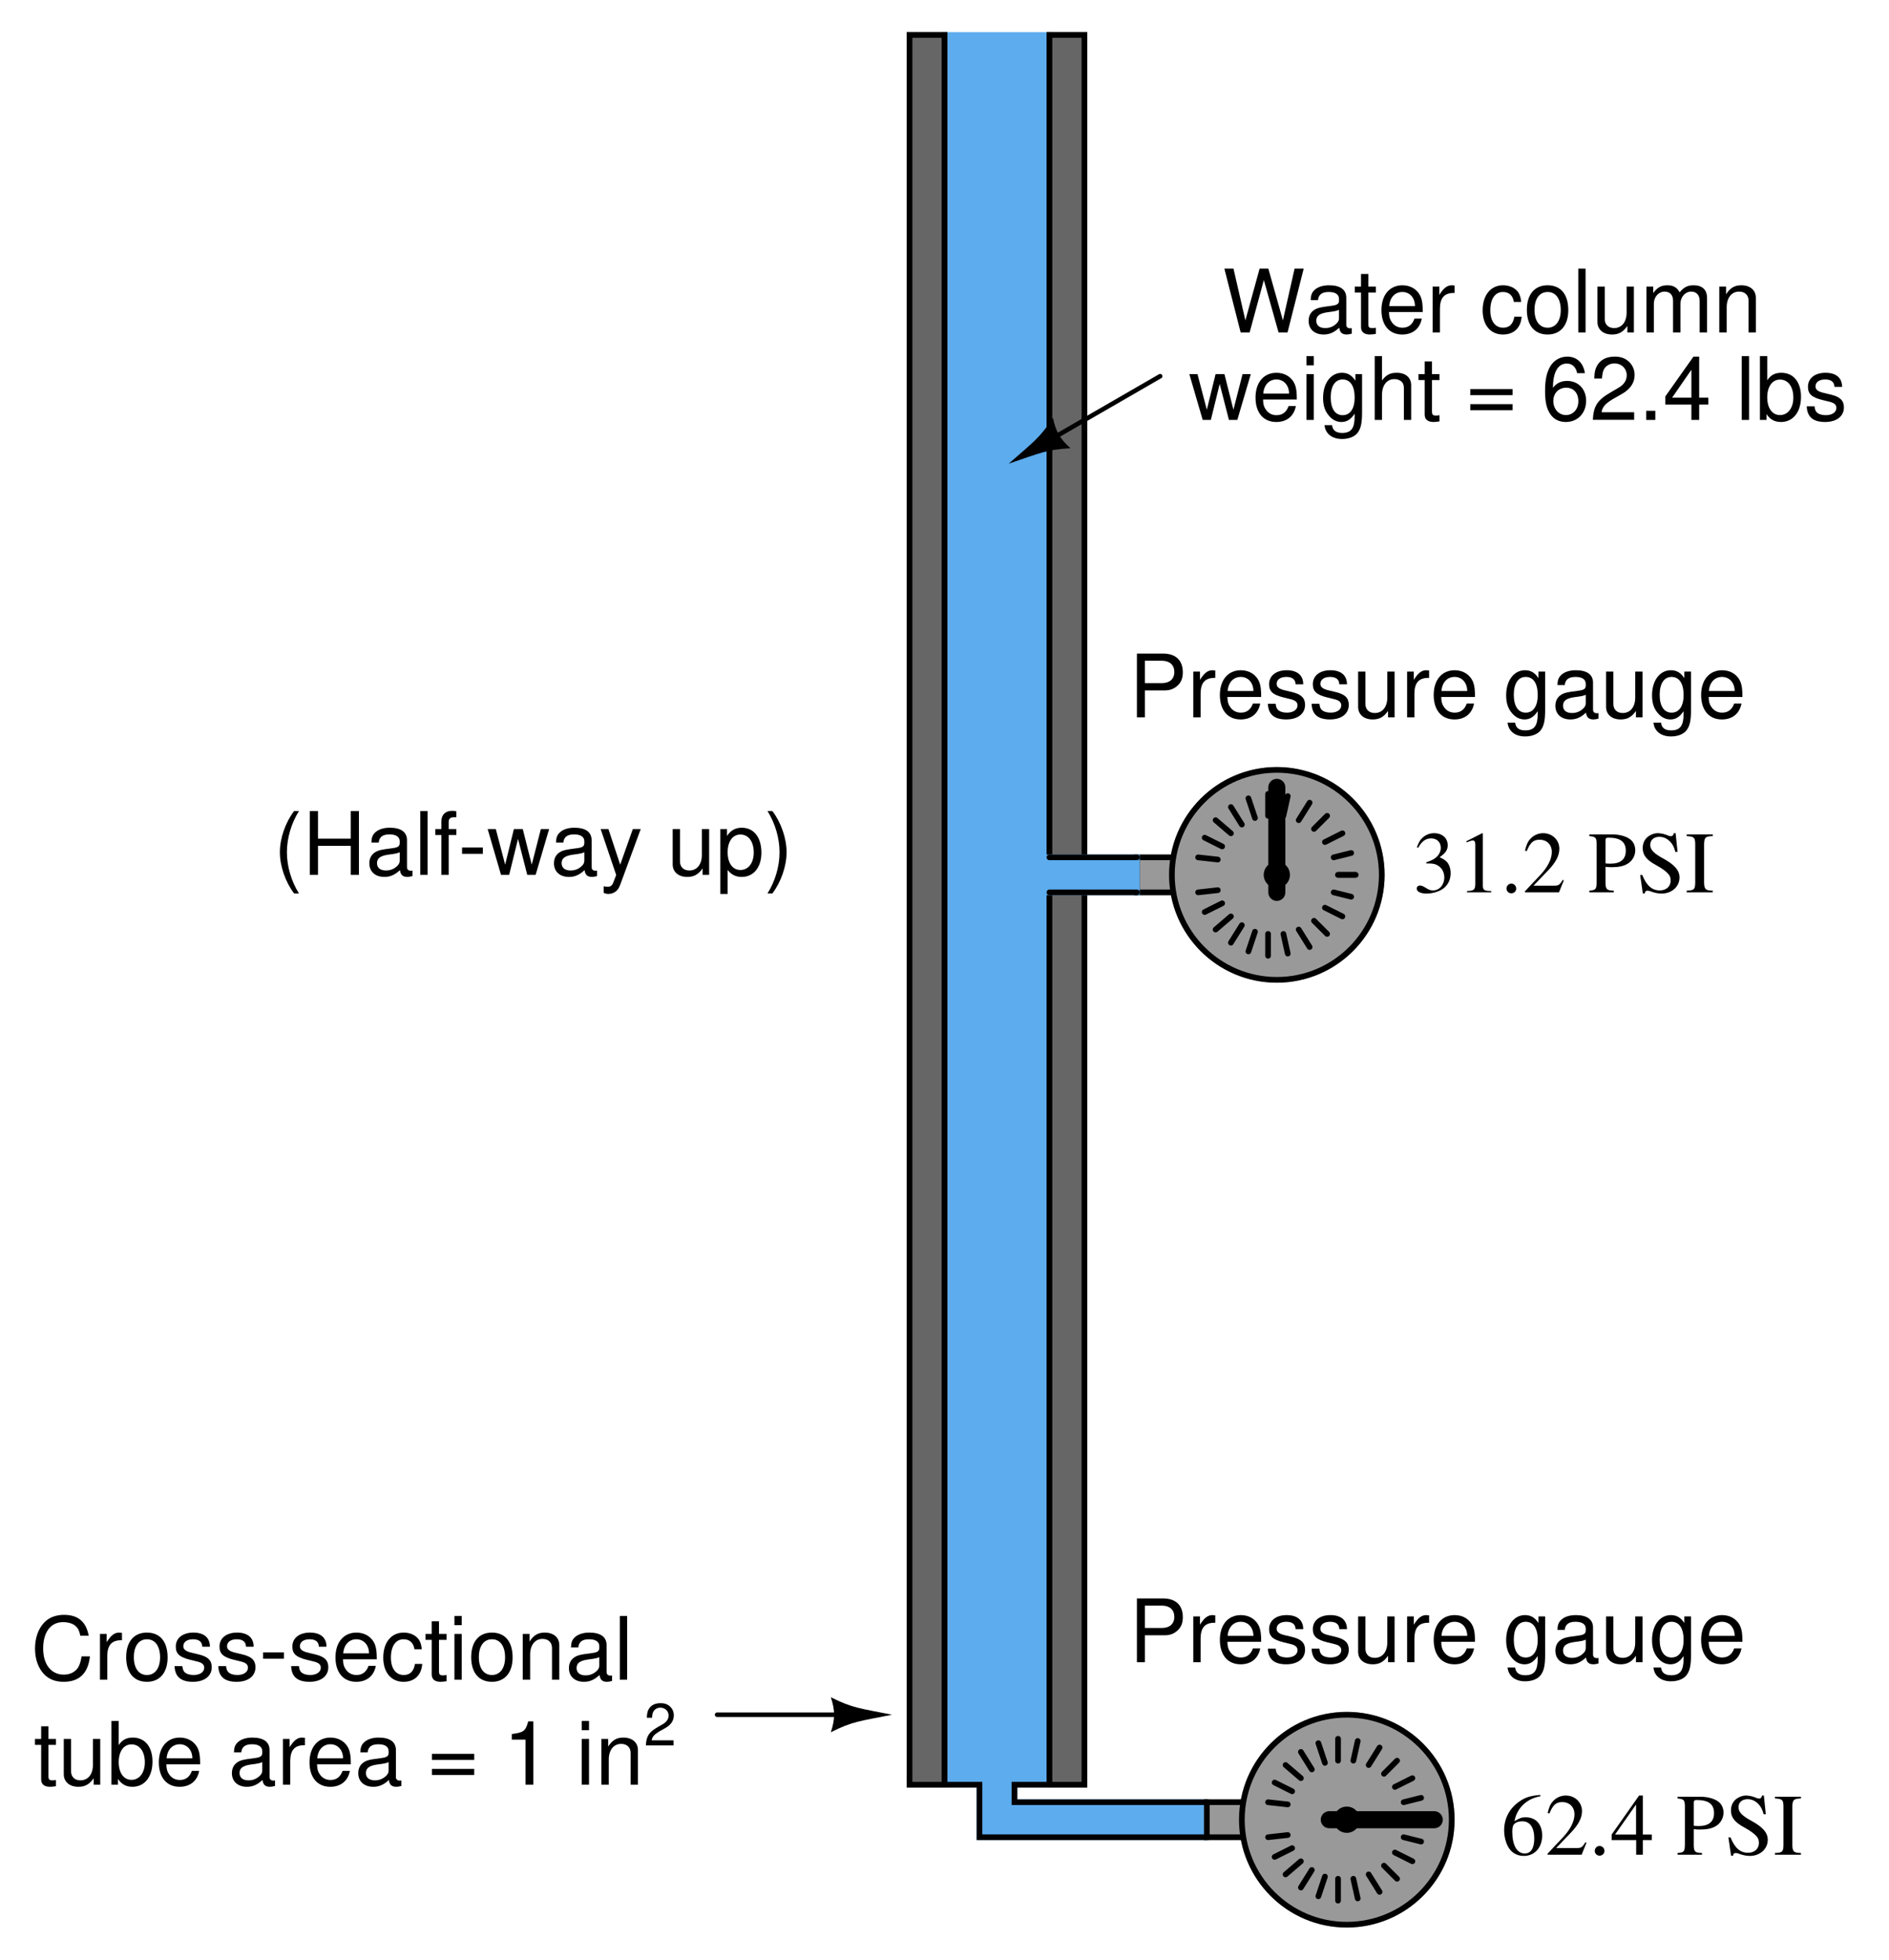 <?xml version="1.0" encoding="UTF-8"?>
<svg xmlns="http://www.w3.org/2000/svg" xmlns:xlink="http://www.w3.org/1999/xlink" viewBox="0 0 242.999 251.999" version="1.2">
<defs>
<g>
<symbol overflow="visible" id="glyph0-0">
<path style="stroke:none;" d=""/>
</symbol>
<symbol overflow="visible" id="glyph0-1">
<path style="stroke:none;" d="M 2.062 -3.469 L 4.641 -3.469 C 5.281 -3.469 5.797 -3.672 6.234 -4.062 C 6.734 -4.516 6.938 -5.047 6.938 -5.797 C 6.938 -7.328 6.031 -8.203 4.406 -8.203 L 1.031 -8.203 L 1.031 0 L 2.062 0 Z M 2.062 -4.406 L 2.062 -7.281 L 4.25 -7.281 C 5.25 -7.281 5.844 -6.734 5.844 -5.844 C 5.844 -4.938 5.25 -4.406 4.25 -4.406 Z M 2.062 -4.406 "/>
</symbol>
<symbol overflow="visible" id="glyph0-2">
<path style="stroke:none;" d="M 0.781 -5.891 L 0.781 0 L 1.719 0 L 1.719 -3.062 C 1.734 -4.484 2.312 -5.109 3.609 -5.078 L 3.609 -6.031 C 3.453 -6.047 3.359 -6.062 3.25 -6.062 C 2.641 -6.062 2.188 -5.703 1.641 -4.828 L 1.641 -5.891 Z M 0.781 -5.891 "/>
</symbol>
<symbol overflow="visible" id="glyph0-3">
<path style="stroke:none;" d="M 5.766 -2.625 C 5.766 -3.531 5.703 -4.078 5.531 -4.516 C 5.156 -5.484 4.25 -6.062 3.156 -6.062 C 1.5 -6.062 0.453 -4.812 0.453 -2.875 C 0.453 -0.922 1.469 0.266 3.125 0.266 C 4.484 0.266 5.406 -0.5 5.641 -1.781 L 4.703 -1.781 C 4.438 -1.016 3.922 -0.609 3.156 -0.609 C 2.562 -0.609 2.062 -0.875 1.75 -1.375 C 1.516 -1.703 1.438 -2.047 1.422 -2.625 Z M 1.453 -3.391 C 1.531 -4.484 2.188 -5.203 3.141 -5.203 C 4.094 -5.203 4.766 -4.453 4.766 -3.391 Z M 1.453 -3.391 "/>
</symbol>
<symbol overflow="visible" id="glyph0-4">
<path style="stroke:none;" d="M 4.922 -4.25 C 4.922 -5.406 4.156 -6.062 2.797 -6.062 C 1.422 -6.062 0.531 -5.359 0.531 -4.266 C 0.531 -3.344 1 -2.906 2.391 -2.562 L 3.281 -2.344 C 3.922 -2.188 4.188 -1.953 4.188 -1.547 C 4.188 -0.984 3.641 -0.609 2.812 -0.609 C 2.312 -0.609 1.875 -0.75 1.641 -1 C 1.5 -1.172 1.422 -1.344 1.375 -1.75 L 0.375 -1.75 C 0.422 -0.391 1.188 0.266 2.734 0.266 C 4.219 0.266 5.156 -0.469 5.156 -1.609 C 5.156 -2.484 4.672 -2.969 3.5 -3.25 L 2.594 -3.469 C 1.828 -3.641 1.5 -3.891 1.5 -4.312 C 1.5 -4.859 1.984 -5.203 2.75 -5.203 C 3.516 -5.203 3.922 -4.875 3.938 -4.25 Z M 4.922 -4.25 "/>
</symbol>
<symbol overflow="visible" id="glyph0-5">
<path style="stroke:none;" d="M 5.422 0 L 5.422 -5.891 L 4.484 -5.891 L 4.484 -2.547 C 4.484 -1.344 3.859 -0.562 2.875 -0.562 C 2.141 -0.562 1.672 -1.016 1.672 -1.719 L 1.672 -5.891 L 0.734 -5.891 L 0.734 -1.344 C 0.734 -0.375 1.469 0.266 2.609 0.266 C 3.469 0.266 4.031 -0.047 4.578 -0.828 L 4.578 0 Z M 5.422 0 "/>
</symbol>
<symbol overflow="visible" id="glyph0-6">
<path style="stroke:none;" d=""/>
</symbol>
<symbol overflow="visible" id="glyph0-7">
<path style="stroke:none;" d="M 4.547 -5.891 L 4.547 -5.047 C 4.078 -5.75 3.562 -6.062 2.812 -6.062 C 1.391 -6.062 0.391 -4.734 0.391 -2.844 C 0.391 -1.859 0.625 -1.141 1.141 -0.547 C 1.578 -0.016 2.141 0.266 2.75 0.266 C 3.453 0.266 3.953 -0.062 4.453 -0.797 L 4.453 -0.5 C 4.453 1.078 4.016 1.672 2.844 1.672 C 2.047 1.672 1.625 1.344 1.547 0.672 L 0.578 0.672 C 0.672 1.766 1.547 2.453 2.828 2.453 C 3.688 2.453 4.406 2.172 4.797 1.703 C 5.25 1.141 5.406 0.422 5.406 -0.969 L 5.406 -5.891 Z M 2.906 -5.203 C 3.891 -5.203 4.453 -4.359 4.453 -2.875 C 4.453 -1.438 3.875 -0.609 2.906 -0.609 C 1.938 -0.609 1.375 -1.453 1.375 -2.906 C 1.375 -4.344 1.938 -5.203 2.906 -5.203 Z M 2.906 -5.203 "/>
</symbol>
<symbol overflow="visible" id="glyph0-8">
<path style="stroke:none;" d="M 6.016 -0.547 C 5.922 -0.531 5.875 -0.531 5.812 -0.531 C 5.484 -0.531 5.312 -0.703 5.312 -0.984 L 5.312 -4.453 C 5.312 -5.5 4.547 -6.062 3.094 -6.062 C 2.234 -6.062 1.547 -5.812 1.141 -5.375 C 0.859 -5.078 0.75 -4.734 0.734 -4.156 L 1.672 -4.156 C 1.75 -4.875 2.188 -5.203 3.062 -5.203 C 3.922 -5.203 4.375 -4.875 4.375 -4.312 L 4.375 -4.078 C 4.359 -3.672 4.156 -3.516 3.391 -3.422 C 2.062 -3.25 1.875 -3.203 1.5 -3.062 C 0.828 -2.766 0.469 -2.25 0.469 -1.484 C 0.469 -0.422 1.219 0.266 2.406 0.266 C 3.156 0.266 3.75 0 4.406 -0.609 C 4.484 0 4.766 0.266 5.375 0.266 C 5.578 0.266 5.703 0.234 6.016 0.156 Z M 4.375 -1.859 C 4.375 -1.547 4.281 -1.344 4 -1.094 C 3.625 -0.75 3.156 -0.562 2.609 -0.562 C 1.875 -0.562 1.453 -0.906 1.453 -1.5 C 1.453 -2.125 1.859 -2.438 2.875 -2.594 C 3.875 -2.719 4.062 -2.766 4.375 -2.906 Z M 4.375 -1.859 "/>
</symbol>
<symbol overflow="visible" id="glyph0-9">
<path style="stroke:none;" d="M 7.453 -5.656 C 7.125 -7.453 6.094 -8.344 4.281 -8.344 C 3.188 -8.344 2.297 -7.984 1.688 -7.312 C 0.938 -6.5 0.547 -5.328 0.547 -4 C 0.547 -2.656 0.953 -1.5 1.719 -0.703 C 2.359 -0.047 3.172 0.266 4.234 0.266 C 6.25 0.266 7.375 -0.828 7.609 -3 L 6.531 -3 C 6.453 -2.438 6.328 -2.047 6.172 -1.719 C 5.828 -1.047 5.125 -0.656 4.25 -0.656 C 2.625 -0.656 1.594 -1.969 1.594 -4.016 C 1.594 -6.125 2.562 -7.406 4.156 -7.406 C 4.828 -7.406 5.438 -7.219 5.781 -6.891 C 6.094 -6.609 6.25 -6.281 6.375 -5.656 Z M 7.453 -5.656 "/>
</symbol>
<symbol overflow="visible" id="glyph0-10">
<path style="stroke:none;" d="M 3.062 -6.062 C 1.391 -6.062 0.406 -4.875 0.406 -2.906 C 0.406 -0.906 1.391 0.266 3.078 0.266 C 4.734 0.266 5.734 -0.922 5.734 -2.859 C 5.734 -4.906 4.766 -6.062 3.062 -6.062 Z M 3.078 -5.203 C 4.125 -5.203 4.766 -4.328 4.766 -2.875 C 4.766 -1.469 4.109 -0.609 3.078 -0.609 C 2.031 -0.609 1.391 -1.469 1.391 -2.906 C 1.391 -4.328 2.031 -5.203 3.078 -5.203 Z M 3.078 -5.203 "/>
</symbol>
<symbol overflow="visible" id="glyph0-11">
<path style="stroke:none;" d="M 3.188 -3.516 L 0.516 -3.516 L 0.516 -2.703 L 3.188 -2.703 Z M 3.188 -3.516 "/>
</symbol>
<symbol overflow="visible" id="glyph0-12">
<path style="stroke:none;" d="M 5.297 -3.922 C 5.25 -4.484 5.125 -4.859 4.906 -5.188 C 4.5 -5.734 3.797 -6.062 2.969 -6.062 C 1.375 -6.062 0.344 -4.797 0.344 -2.844 C 0.344 -0.938 1.359 0.266 2.953 0.266 C 4.359 0.266 5.25 -0.578 5.359 -2.031 L 4.422 -2.031 C 4.266 -1.078 3.781 -0.609 2.984 -0.609 C 1.953 -0.609 1.328 -1.453 1.328 -2.844 C 1.328 -4.312 1.938 -5.203 2.953 -5.203 C 3.75 -5.203 4.234 -4.734 4.359 -3.922 Z M 5.297 -3.922 "/>
</symbol>
<symbol overflow="visible" id="glyph0-13">
<path style="stroke:none;" d="M 2.859 -5.891 L 1.891 -5.891 L 1.891 -7.516 L 0.953 -7.516 L 0.953 -5.891 L 0.156 -5.891 L 0.156 -5.125 L 0.953 -5.125 L 0.953 -0.672 C 0.953 -0.062 1.359 0.266 2.094 0.266 C 2.344 0.266 2.547 0.234 2.859 0.188 L 2.859 -0.609 C 2.719 -0.578 2.594 -0.562 2.406 -0.562 C 2 -0.562 1.891 -0.672 1.891 -1.094 L 1.891 -5.125 L 2.859 -5.125 Z M 2.859 -5.891 "/>
</symbol>
<symbol overflow="visible" id="glyph0-14">
<path style="stroke:none;" d="M 1.688 -5.891 L 0.75 -5.891 L 0.75 0 L 1.688 0 Z M 1.688 -8.203 L 0.75 -8.203 L 0.75 -7.016 L 1.688 -7.016 Z M 1.688 -8.203 "/>
</symbol>
<symbol overflow="visible" id="glyph0-15">
<path style="stroke:none;" d="M 0.781 -5.891 L 0.781 0 L 1.734 0 L 1.734 -3.25 C 1.734 -4.453 2.359 -5.25 3.328 -5.25 C 4.078 -5.25 4.547 -4.797 4.547 -4.078 L 4.547 0 L 5.484 0 L 5.484 -4.453 C 5.484 -5.438 4.75 -6.062 3.609 -6.062 C 2.734 -6.062 2.172 -5.719 1.656 -4.906 L 1.656 -5.891 Z M 0.781 -5.891 "/>
</symbol>
<symbol overflow="visible" id="glyph0-16">
<path style="stroke:none;" d="M 1.703 -8.203 L 0.766 -8.203 L 0.766 0 L 1.703 0 Z M 1.703 -8.203 "/>
</symbol>
<symbol overflow="visible" id="glyph0-17">
<path style="stroke:none;" d="M 8.375 0 L 10.453 -8.203 L 9.281 -8.203 L 7.781 -1.547 L 5.906 -8.203 L 4.781 -8.203 L 2.953 -1.547 L 1.422 -8.203 L 0.25 -8.203 L 2.344 0 L 3.5 0 L 5.328 -6.734 L 7.219 0 Z M 8.375 0 "/>
</symbol>
<symbol overflow="visible" id="glyph0-18">
<path style="stroke:none;" d="M 0.781 -5.891 L 0.781 0 L 1.734 0 L 1.734 -3.703 C 1.734 -4.562 2.344 -5.25 3.109 -5.25 C 3.812 -5.25 4.203 -4.812 4.203 -4.062 L 4.203 0 L 5.156 0 L 5.156 -3.703 C 5.156 -4.562 5.766 -5.25 6.531 -5.25 C 7.219 -5.25 7.625 -4.797 7.625 -4.062 L 7.625 0 L 8.578 0 L 8.578 -4.422 C 8.578 -5.484 7.969 -6.062 6.859 -6.062 C 6.078 -6.062 5.609 -5.828 5.047 -5.156 C 4.703 -5.797 4.234 -6.062 3.469 -6.062 C 2.672 -6.062 2.156 -5.766 1.656 -5.062 L 1.656 -5.891 Z M 0.781 -5.891 "/>
</symbol>
<symbol overflow="visible" id="glyph0-19">
<path style="stroke:none;" d="M 6.234 0 L 7.969 -5.891 L 6.906 -5.891 L 5.734 -1.312 L 4.578 -5.891 L 3.438 -5.891 L 2.312 -1.312 L 1.109 -5.891 L 0.062 -5.891 L 1.781 0 L 2.828 0 L 3.969 -4.625 L 5.156 0 Z M 6.234 0 "/>
</symbol>
<symbol overflow="visible" id="glyph0-20">
<path style="stroke:none;" d="M 0.781 -8.203 L 0.781 0 L 1.719 0 L 1.719 -3.25 C 1.719 -4.453 2.344 -5.25 3.312 -5.25 C 3.641 -5.25 3.922 -5.156 4.156 -4.984 C 4.422 -4.781 4.531 -4.5 4.531 -4.078 L 4.531 0 L 5.469 0 L 5.469 -4.453 C 5.469 -5.438 4.766 -6.062 3.609 -6.062 C 2.781 -6.062 2.266 -5.812 1.719 -5.078 L 1.719 -8.203 Z M 0.781 -8.203 "/>
</symbol>
<symbol overflow="visible" id="glyph0-21">
<path style="stroke:none;" d="M 6 -3.969 L 0.562 -3.969 L 0.562 -3.188 L 6 -3.188 Z M 6 -2.031 L 0.562 -2.031 L 0.562 -1.25 L 6 -1.25 Z M 6 -2.031 "/>
</symbol>
<symbol overflow="visible" id="glyph0-22">
<path style="stroke:none;" d="M 5.609 -6.016 C 5.406 -7.344 4.562 -8.141 3.344 -8.141 C 2.469 -8.141 1.672 -7.703 1.203 -6.969 C 0.703 -6.172 0.484 -5.188 0.484 -3.719 C 0.484 -2.344 0.672 -1.469 1.156 -0.75 C 1.594 -0.094 2.281 0.266 3.156 0.266 C 4.688 0.266 5.766 -0.875 5.766 -2.469 C 5.766 -3.953 4.766 -5.016 3.328 -5.016 C 2.547 -5.016 1.922 -4.719 1.5 -4.125 C 1.5 -6.141 2.141 -7.25 3.281 -7.25 C 3.969 -7.25 4.453 -6.812 4.609 -6.016 Z M 3.203 -4.141 C 4.156 -4.141 4.766 -3.469 4.766 -2.391 C 4.766 -1.359 4.078 -0.625 3.172 -0.625 C 2.25 -0.625 1.547 -1.391 1.547 -2.438 C 1.547 -3.438 2.234 -4.141 3.203 -4.141 Z M 3.203 -4.141 "/>
</symbol>
<symbol overflow="visible" id="glyph0-23">
<path style="stroke:none;" d="M 5.688 -0.984 L 1.5 -0.984 C 1.594 -1.656 1.953 -2.078 2.938 -2.672 L 4.062 -3.312 C 5.172 -3.922 5.75 -4.766 5.75 -5.766 C 5.75 -6.438 5.484 -7.062 5 -7.5 C 4.531 -7.938 3.953 -8.141 3.188 -8.141 C 2.188 -8.141 1.422 -7.781 0.984 -7.078 C 0.703 -6.656 0.578 -6.141 0.562 -5.328 L 1.547 -5.328 C 1.594 -5.875 1.656 -6.203 1.781 -6.469 C 2.047 -6.969 2.562 -7.266 3.156 -7.266 C 4.062 -7.266 4.734 -6.609 4.734 -5.734 C 4.734 -5.078 4.359 -4.516 3.656 -4.125 L 2.625 -3.516 C 0.953 -2.547 0.469 -1.781 0.375 -0.016 L 5.688 -0.016 Z M 5.688 -0.984 "/>
</symbol>
<symbol overflow="visible" id="glyph0-24">
<path style="stroke:none;" d="M 2.156 -1.172 L 0.984 -1.172 L 0.984 0 L 2.156 0 Z M 2.156 -1.172 "/>
</symbol>
<symbol overflow="visible" id="glyph0-25">
<path style="stroke:none;" d="M 3.672 -1.969 L 3.672 0 L 4.672 0 L 4.672 -1.969 L 5.844 -1.969 L 5.844 -2.859 L 4.672 -2.859 L 4.672 -8.141 L 3.938 -8.141 L 0.312 -3.016 L 0.312 -1.969 Z M 3.672 -2.859 L 1.188 -2.859 L 3.672 -6.453 Z M 3.672 -2.859 "/>
</symbol>
<symbol overflow="visible" id="glyph0-26">
<path style="stroke:none;" d="M 0.609 -8.203 L 0.609 0 L 1.453 0 L 1.453 -0.75 C 1.906 -0.062 2.5 0.266 3.312 0.266 C 4.875 0.266 5.891 -1.016 5.891 -2.969 C 5.891 -4.875 4.922 -6.062 3.359 -6.062 C 2.547 -6.062 1.984 -5.766 1.547 -5.094 L 1.547 -8.203 Z M 3.188 -5.188 C 4.234 -5.188 4.906 -4.281 4.906 -2.875 C 4.906 -1.531 4.203 -0.625 3.188 -0.625 C 2.188 -0.625 1.547 -1.516 1.547 -2.906 C 1.547 -4.281 2.188 -5.188 3.188 -5.188 Z M 3.188 -5.188 "/>
</symbol>
<symbol overflow="visible" id="glyph0-27">
<path style="stroke:none;" d="M 2.906 -5.797 L 2.906 0 L 3.906 0 L 3.906 -8.141 L 3.25 -8.141 C 2.906 -6.891 2.672 -6.719 1.141 -6.516 L 1.141 -5.797 Z M 2.906 -5.797 "/>
</symbol>
<symbol overflow="visible" id="glyph0-28">
<path style="stroke:none;" d="M 2.656 -8.203 C 1.531 -6.734 0.828 -4.688 0.828 -2.906 C 0.828 -1.141 1.531 0.906 2.656 2.391 L 3.281 2.391 C 2.281 0.781 1.734 -1.109 1.734 -2.906 C 1.734 -4.703 2.281 -6.609 3.281 -8.203 Z M 2.656 -8.203 "/>
</symbol>
<symbol overflow="visible" id="glyph0-29">
<path style="stroke:none;" d="M 6.203 -3.734 L 6.203 0 L 7.25 0 L 7.25 -8.203 L 6.203 -8.203 L 6.203 -4.656 L 1.984 -4.656 L 1.984 -8.203 L 0.938 -8.203 L 0.938 0 L 1.984 0 L 1.984 -3.734 Z M 6.203 -3.734 "/>
</symbol>
<symbol overflow="visible" id="glyph0-30">
<path style="stroke:none;" d="M 2.906 -5.891 L 1.922 -5.891 L 1.922 -6.812 C 1.922 -7.219 2.141 -7.406 2.578 -7.406 C 2.656 -7.406 2.688 -7.406 2.906 -7.406 L 2.906 -8.172 C 2.688 -8.219 2.562 -8.234 2.375 -8.234 C 1.5 -8.234 0.984 -7.734 0.984 -6.891 L 0.984 -5.891 L 0.203 -5.891 L 0.203 -5.125 L 0.984 -5.125 L 0.984 0 L 1.922 0 L 1.922 -5.125 L 2.906 -5.125 Z M 2.906 -5.891 "/>
</symbol>
<symbol overflow="visible" id="glyph0-31">
<path style="stroke:none;" d="M 4.359 -5.891 L 2.734 -1.312 L 1.219 -5.891 L 0.219 -5.891 L 2.219 0.016 L 1.859 0.953 C 1.703 1.375 1.5 1.531 1.109 1.531 C 0.938 1.531 0.812 1.5 0.609 1.469 L 0.609 2.312 C 0.797 2.406 0.984 2.453 1.234 2.453 C 1.547 2.453 1.875 2.344 2.109 2.172 C 2.406 1.953 2.578 1.703 2.75 1.234 L 5.375 -5.891 Z M 4.359 -5.891 "/>
</symbol>
<symbol overflow="visible" id="glyph0-32">
<path style="stroke:none;" d="M 0.609 2.453 L 1.547 2.453 L 1.547 -0.625 C 2.047 -0.016 2.594 0.266 3.359 0.266 C 4.891 0.266 5.891 -0.969 5.891 -2.844 C 5.891 -4.828 4.922 -6.062 3.359 -6.062 C 2.547 -6.062 1.906 -5.703 1.469 -5 L 1.469 -5.891 L 0.609 -5.891 Z M 3.188 -5.188 C 4.234 -5.188 4.906 -4.281 4.906 -2.875 C 4.906 -1.531 4.219 -0.625 3.188 -0.625 C 2.188 -0.625 1.547 -1.516 1.547 -2.906 C 1.547 -4.281 2.188 -5.188 3.188 -5.188 Z M 3.188 -5.188 "/>
</symbol>
<symbol overflow="visible" id="glyph0-33">
<path style="stroke:none;" d="M 1.047 2.391 C 2.172 0.906 2.875 -1.141 2.875 -2.906 C 2.875 -4.688 2.172 -6.734 1.047 -8.203 L 0.422 -8.203 C 1.422 -6.594 1.969 -4.703 1.969 -2.906 C 1.969 -1.109 1.422 0.781 0.422 2.391 Z M 1.047 2.391 "/>
</symbol>
<symbol overflow="visible" id="glyph1-0">
<path style="stroke:none;" d=""/>
</symbol>
<symbol overflow="visible" id="glyph1-1">
<path style="stroke:none;" d="M 5.016 -7.688 C 3.734 -7.578 3.078 -7.375 2.266 -6.797 C 1.047 -5.922 0.375 -4.641 0.375 -3.141 C 0.375 -2.156 0.688 -1.172 1.172 -0.609 C 1.594 -0.109 2.203 0.156 2.906 0.156 C 4.297 0.156 5.266 -0.906 5.266 -2.469 C 5.266 -3.922 4.453 -4.812 3.141 -4.812 C 2.641 -4.812 2.422 -4.734 1.703 -4.312 C 2.016 -6 3.281 -7.219 5.047 -7.516 Z M 2.719 -4.297 C 3.703 -4.297 4.25 -3.484 4.25 -2.078 C 4.25 -0.844 3.812 -0.156 3.031 -0.156 C 2.031 -0.156 1.422 -1.219 1.422 -2.953 C 1.422 -3.531 1.516 -3.844 1.75 -4.016 C 1.984 -4.203 2.328 -4.297 2.719 -4.297 Z M 2.719 -4.297 "/>
</symbol>
<symbol overflow="visible" id="glyph1-2">
<path style="stroke:none;" d="M 5.344 -1.547 L 5.203 -1.594 C 4.781 -0.938 4.656 -0.859 4.125 -0.859 L 1.438 -0.859 L 3.328 -2.828 C 4.328 -3.875 4.766 -4.734 4.766 -5.609 C 4.766 -6.734 3.859 -7.609 2.688 -7.609 C 2.062 -7.609 1.484 -7.359 1.062 -6.906 C 0.703 -6.531 0.547 -6.172 0.344 -5.359 L 0.578 -5.312 C 1.031 -6.406 1.422 -6.766 2.219 -6.766 C 3.172 -6.766 3.797 -6.125 3.797 -5.188 C 3.797 -4.297 3.281 -3.266 2.344 -2.266 L 0.344 -0.141 L 0.344 0 L 4.719 0 Z M 5.344 -1.547 "/>
</symbol>
<symbol overflow="visible" id="glyph1-3">
<path style="stroke:none;" d="M 1.406 -1.125 C 1.062 -1.125 0.781 -0.844 0.781 -0.484 C 0.781 -0.156 1.062 0.125 1.391 0.125 C 1.75 0.125 2.031 -0.141 2.031 -0.484 C 2.031 -0.828 1.75 -1.125 1.406 -1.125 Z M 1.406 -1.125 "/>
</symbol>
<symbol overflow="visible" id="glyph1-4">
<path style="stroke:none;" d="M 5.312 -2.594 L 4.156 -2.594 L 4.156 -7.609 L 3.672 -7.609 L 0.141 -2.594 L 0.141 -1.875 L 3.297 -1.875 L 3.297 0 L 4.156 0 L 4.156 -1.875 L 5.312 -1.875 Z M 3.281 -2.594 L 0.578 -2.594 L 3.281 -6.453 Z M 3.281 -2.594 "/>
</symbol>
<symbol overflow="visible" id="glyph1-5">
<path style="stroke:none;" d=""/>
</symbol>
<symbol overflow="visible" id="glyph1-6">
<path style="stroke:none;" d="M 0.188 -7.234 C 1.016 -7.141 1.109 -7.047 1.125 -6.219 L 1.125 -1.344 C 1.109 -0.391 1.031 -0.297 0.188 -0.219 L 0.188 0 L 3.328 0 L 3.328 -0.219 C 2.438 -0.234 2.281 -0.391 2.266 -1.219 L 2.266 -3.281 C 2.562 -3.25 2.75 -3.234 3.047 -3.234 C 3.938 -3.234 4.531 -3.359 5.016 -3.625 C 5.688 -3.984 6.094 -4.672 6.094 -5.406 C 6.094 -5.891 5.938 -6.312 5.641 -6.641 C 5.188 -7.125 4.203 -7.453 3.156 -7.453 L 0.188 -7.453 Z M 2.266 -6.656 C 2.266 -6.953 2.344 -7.031 2.656 -7.031 C 4.172 -7.031 4.875 -6.5 4.875 -5.344 C 4.875 -4.25 4.203 -3.688 2.906 -3.688 C 2.688 -3.688 2.531 -3.703 2.266 -3.719 Z M 2.266 -6.656 "/>
</symbol>
<symbol overflow="visible" id="glyph1-7">
<path style="stroke:none;" d="M 5.031 -7.609 L 4.797 -7.609 C 4.75 -7.359 4.625 -7.219 4.438 -7.219 C 4.312 -7.219 4.125 -7.266 3.938 -7.359 C 3.516 -7.516 3.109 -7.609 2.734 -7.609 C 2.266 -7.609 1.766 -7.406 1.391 -7.094 C 1 -6.734 0.797 -6.266 0.797 -5.688 C 0.797 -4.781 1.297 -4.156 2.547 -3.484 C 3.359 -3.047 3.953 -2.594 4.234 -2.172 C 4.328 -2.031 4.391 -1.781 4.391 -1.5 C 4.391 -0.766 3.828 -0.25 3 -0.25 C 1.984 -0.25 1.297 -0.859 0.734 -2.234 L 0.469 -2.234 L 0.812 0.141 L 1.062 0.141 C 1.062 -0.062 1.203 -0.219 1.375 -0.219 C 1.5 -0.219 1.688 -0.188 1.906 -0.094 C 2.328 0.062 2.797 0.156 3.234 0.156 C 4.531 0.156 5.531 -0.734 5.531 -1.906 C 5.531 -2.828 4.906 -3.547 3.422 -4.359 C 2.234 -5 1.766 -5.484 1.766 -6.109 C 1.766 -6.734 2.234 -7.141 2.938 -7.141 C 3.438 -7.141 3.922 -6.938 4.312 -6.531 C 4.656 -6.172 4.812 -5.875 5 -5.203 L 5.281 -5.203 Z M 5.031 -7.609 "/>
</symbol>
<symbol overflow="visible" id="glyph1-8">
<path style="stroke:none;" d="M 0.203 0 L 3.547 0 L 3.547 -0.219 C 2.625 -0.234 2.469 -0.391 2.438 -1.219 L 2.438 -6.219 C 2.469 -7.062 2.609 -7.203 3.547 -7.234 L 3.547 -7.453 L 0.203 -7.453 L 0.203 -7.234 C 1.156 -7.172 1.281 -7.062 1.297 -6.219 L 1.297 -1.219 C 1.281 -0.375 1.141 -0.25 0.203 -0.219 Z M 0.203 0 "/>
</symbol>
<symbol overflow="visible" id="glyph1-9">
<path style="stroke:none;" d="M 1.719 -3.719 C 2.391 -3.719 2.641 -3.688 2.906 -3.594 C 3.609 -3.328 4.031 -2.703 4.031 -1.922 C 4.031 -0.969 3.406 -0.25 2.578 -0.25 C 2.266 -0.25 2.031 -0.328 1.625 -0.594 C 1.297 -0.797 1.109 -0.875 0.906 -0.875 C 0.656 -0.875 0.484 -0.719 0.484 -0.484 C 0.484 -0.094 0.969 0.156 1.75 0.156 C 2.609 0.156 3.5 -0.141 4.031 -0.594 C 4.562 -1.062 4.844 -1.703 4.844 -2.469 C 4.844 -3.047 4.672 -3.562 4.359 -3.922 C 4.125 -4.156 3.906 -4.297 3.422 -4.516 C 4.188 -5.047 4.469 -5.453 4.469 -6.062 C 4.469 -6.984 3.75 -7.609 2.719 -7.609 C 2.156 -7.609 1.656 -7.406 1.25 -7.047 C 0.906 -6.734 0.75 -6.453 0.5 -5.781 L 0.672 -5.734 C 1.125 -6.562 1.625 -6.938 2.344 -6.938 C 3.078 -6.938 3.578 -6.453 3.578 -5.719 C 3.578 -5.328 3.406 -4.922 3.125 -4.641 C 2.797 -4.297 2.469 -4.125 1.703 -3.859 Z M 1.719 -3.719 "/>
</symbol>
<symbol overflow="visible" id="glyph1-10">
<path style="stroke:none;" d="M 1.328 0 L 4.438 0 L 4.438 -0.172 C 3.562 -0.172 3.375 -0.297 3.359 -0.828 L 3.359 -7.578 L 3.281 -7.609 L 1.25 -6.578 L 1.25 -6.422 C 1.688 -6.594 1.953 -6.672 2.062 -6.672 C 2.297 -6.672 2.391 -6.5 2.391 -6.141 L 2.391 -1.047 C 2.375 -0.344 2.188 -0.188 1.328 -0.172 Z M 1.328 0 "/>
</symbol>
<symbol overflow="visible" id="glyph2-0">
<path style="stroke:none;" d=""/>
</symbol>
<symbol overflow="visible" id="glyph2-1">
<path style="stroke:none;" d="M 3.812 -0.656 L 1 -0.656 C 1.062 -1.109 1.312 -1.391 1.969 -1.797 L 2.719 -2.219 C 3.469 -2.625 3.844 -3.188 3.844 -3.859 C 3.844 -4.312 3.672 -4.734 3.344 -5.016 C 3.031 -5.312 2.641 -5.438 2.141 -5.438 C 1.469 -5.438 0.953 -5.203 0.656 -4.734 C 0.469 -4.453 0.391 -4.109 0.375 -3.562 L 1.047 -3.562 C 1.062 -3.938 1.109 -4.156 1.203 -4.328 C 1.375 -4.656 1.719 -4.859 2.109 -4.859 C 2.719 -4.859 3.172 -4.422 3.172 -3.844 C 3.172 -3.406 2.922 -3.031 2.453 -2.75 L 1.75 -2.344 C 0.641 -1.703 0.312 -1.203 0.25 0 L 3.812 0 Z M 3.812 -0.656 "/>
</symbol>
</g>
<clipPath id="clip1">
  <path d="M 153 214 L 193 214 L 193 251.5 L 153 251.5 Z M 153 214 "/>
</clipPath>
<clipPath id="clip2">
  <path d="M 153 214 L 193 214 L 193 251.5 L 153 251.5 Z M 153 214 "/>
</clipPath>
</defs>
<g id="surface1">
<path style="fill-rule:evenodd;fill:rgb(36.108%,67.577%,93.359%);fill-opacity:1;stroke-width:7.312;stroke-linecap:round;stroke-linejoin:miter;stroke:rgb(36.108%,67.577%,93.359%);stroke-opacity:1;stroke-miterlimit:6;" d="M 1210 219.99 L 1345 219.99 L 1345 2469.99 L 1210 2469.99 Z M 1210 219.99 " transform="matrix(0.1,0,0,-0.1,0.5,251.499)"/>
<path style="fill-rule:evenodd;fill:rgb(39.989%,39.989%,39.989%);fill-opacity:1;stroke-width:7.312;stroke-linecap:round;stroke-linejoin:miter;stroke:rgb(39.989%,39.989%,39.989%);stroke-opacity:1;stroke-miterlimit:6;" d="M 1165 219.99 L 1210 219.99 L 1210 2469.99 L 1165 2469.99 Z M 1165 219.99 " transform="matrix(0.1,0,0,-0.1,0.5,251.499)"/>
<path style="fill:none;stroke-width:7.312;stroke-linecap:round;stroke-linejoin:miter;stroke:rgb(0%,0%,0%);stroke-opacity:1;stroke-miterlimit:6;" d="M 1165 219.99 L 1210 219.99 L 1210 2469.99 L 1165 2469.99 Z M 1165 219.99 " transform="matrix(0.1,0,0,-0.1,0.5,251.499)"/>
<path style="fill-rule:evenodd;fill:rgb(39.989%,39.989%,39.989%);fill-opacity:1;stroke-width:7.312;stroke-linecap:round;stroke-linejoin:miter;stroke:rgb(39.989%,39.989%,39.989%);stroke-opacity:1;stroke-miterlimit:6;" d="M 1345 219.99 L 1390 219.99 L 1390 2469.99 L 1345 2469.99 Z M 1345 219.99 " transform="matrix(0.1,0,0,-0.1,0.5,251.499)"/>
<path style="fill:none;stroke-width:7.312;stroke-linecap:round;stroke-linejoin:miter;stroke:rgb(0%,0%,0%);stroke-opacity:1;stroke-miterlimit:6;" d="M 1345 219.99 L 1390 219.99 L 1390 2469.99 L 1345 2469.99 Z M 1345 219.99 " transform="matrix(0.1,0,0,-0.1,0.5,251.499)"/>
<path style="fill-rule:evenodd;fill:rgb(36.108%,67.577%,93.359%);fill-opacity:1;stroke-width:7.312;stroke-linecap:round;stroke-linejoin:miter;stroke:rgb(36.108%,67.577%,93.359%);stroke-opacity:1;stroke-miterlimit:6;" d="M 1255 219.99 L 1300 219.99 L 1300 197.49 L 1547.5 197.49 L 1547.5 152.49 L 1255 152.49 L 1255 219.99 " transform="matrix(0.1,0,0,-0.1,0.5,251.499)"/>
<path style=" stroke:none;fill-rule:evenodd;fill:rgb(59.959%,59.959%,59.959%);fill-opacity:1;" d="M 173.25 247.5 C 180.703 247.5 186.75 241.453 186.75 234 C 186.75 226.543 180.703 220.5 173.25 220.5 C 165.797 220.5 159.75 226.543 159.75 234 C 159.75 241.453 165.797 247.5 173.25 247.5 "/>
<g clip-path="url(#clip1)" clip-rule="nonzero">
<path style="fill:none;stroke-width:7.312;stroke-linecap:round;stroke-linejoin:miter;stroke:rgb(59.959%,59.959%,59.959%);stroke-opacity:1;stroke-miterlimit:6;" d="M 1727.5 39.99 C 1802.031 39.99 1862.5 100.459 1862.5 174.99 C 1862.5 249.56 1802.031 309.99 1727.5 309.99 C 1652.969 309.99 1592.5 249.56 1592.5 174.99 C 1592.5 100.459 1652.969 39.99 1727.5 39.99 " transform="matrix(0.1,0,0,-0.1,0.5,251.499)"/>
</g>
<path style="fill:none;stroke-width:7.312;stroke-linecap:round;stroke-linejoin:miter;stroke:rgb(0%,0%,0%);stroke-opacity:1;stroke-miterlimit:6;" d="M 1806.25 174.99 L 1828.75 174.99 " transform="matrix(0.1,0,0,-0.1,0.5,251.499)"/>
<path style="fill:none;stroke-width:7.312;stroke-linecap:round;stroke-linejoin:miter;stroke:rgb(0%,0%,0%);stroke-opacity:1;stroke-miterlimit:6;" d="M 1800.625 152.49 L 1823.125 146.865 " transform="matrix(0.1,0,0,-0.1,0.5,251.499)"/>
<path style="fill:none;stroke-width:7.312;stroke-linecap:round;stroke-linejoin:miter;stroke:rgb(0%,0%,0%);stroke-opacity:1;stroke-miterlimit:6;" d="M 1789.375 132.803 L 1811.875 121.552 " transform="matrix(0.1,0,0,-0.1,0.5,251.499)"/>
<path style="fill:none;stroke-width:7.312;stroke-linecap:round;stroke-linejoin:miter;stroke:rgb(0%,0%,0%);stroke-opacity:1;stroke-miterlimit:6;" d="M 1775.312 115.927 L 1792.188 99.052 " transform="matrix(0.1,0,0,-0.1,0.5,251.499)"/>
<path style="fill:none;stroke-width:7.312;stroke-linecap:round;stroke-linejoin:miter;stroke:rgb(0%,0%,0%);stroke-opacity:1;stroke-miterlimit:6;" d="M 1755.625 104.677 L 1769.688 82.177 " transform="matrix(0.1,0,0,-0.1,0.5,251.499)"/>
<path style="fill:none;stroke-width:7.312;stroke-linecap:round;stroke-linejoin:miter;stroke:rgb(0%,0%,0%);stroke-opacity:1;stroke-miterlimit:6;" d="M 1735.938 99.052 L 1741.562 73.74 " transform="matrix(0.1,0,0,-0.1,0.5,251.499)"/>
<path style="fill:none;stroke-width:7.312;stroke-linecap:round;stroke-linejoin:miter;stroke:rgb(0%,0%,0%);stroke-opacity:1;stroke-miterlimit:6;" d="M 1716.25 99.052 L 1716.25 70.927 " transform="matrix(0.1,0,0,-0.1,0.5,251.499)"/>
<path style="fill:none;stroke-width:7.312;stroke-linecap:round;stroke-linejoin:miter;stroke:rgb(0%,0%,0%);stroke-opacity:1;stroke-miterlimit:6;" d="M 1699.375 101.865 L 1690.938 76.552 " transform="matrix(0.1,0,0,-0.1,0.5,251.499)"/>
<path style="fill:none;stroke-width:7.312;stroke-linecap:round;stroke-linejoin:miter;stroke:rgb(0%,0%,0%);stroke-opacity:1;stroke-miterlimit:6;" d="M 1682.5 110.302 L 1668.438 87.802 " transform="matrix(0.1,0,0,-0.1,0.5,251.499)"/>
<path style="fill:none;stroke-width:7.312;stroke-linecap:round;stroke-linejoin:miter;stroke:rgb(0%,0%,0%);stroke-opacity:1;stroke-miterlimit:6;" d="M 1668.438 121.552 L 1648.75 104.677 " transform="matrix(0.1,0,0,-0.1,0.5,251.499)"/>
<path style="fill:none;stroke-width:7.312;stroke-linecap:round;stroke-linejoin:miter;stroke:rgb(0%,0%,0%);stroke-opacity:1;stroke-miterlimit:6;" d="M 1657.188 138.428 L 1634.688 127.177 " transform="matrix(0.1,0,0,-0.1,0.5,251.499)"/>
<path style="fill:none;stroke-width:7.312;stroke-linecap:round;stroke-linejoin:miter;stroke:rgb(0%,0%,0%);stroke-opacity:1;stroke-miterlimit:6;" d="M 1651.562 155.303 L 1626.25 152.49 " transform="matrix(0.1,0,0,-0.1,0.5,251.499)"/>
<path style="fill:none;stroke-width:7.312;stroke-linecap:round;stroke-linejoin:miter;stroke:rgb(0%,0%,0%);stroke-opacity:1;stroke-miterlimit:6;" d="M 1806.25 174.99 L 1828.75 174.99 " transform="matrix(0.1,0,0,-0.1,0.5,251.499)"/>
<path style="fill:none;stroke-width:7.312;stroke-linecap:round;stroke-linejoin:miter;stroke:rgb(0%,0%,0%);stroke-opacity:1;stroke-miterlimit:6;" d="M 1800.625 197.49 L 1823.125 203.115 " transform="matrix(0.1,0,0,-0.1,0.5,251.499)"/>
<path style="fill:none;stroke-width:7.312;stroke-linecap:round;stroke-linejoin:miter;stroke:rgb(0%,0%,0%);stroke-opacity:1;stroke-miterlimit:6;" d="M 1789.375 217.178 L 1811.875 228.428 " transform="matrix(0.1,0,0,-0.1,0.5,251.499)"/>
<path style="fill:none;stroke-width:7.312;stroke-linecap:round;stroke-linejoin:miter;stroke:rgb(0%,0%,0%);stroke-opacity:1;stroke-miterlimit:6;" d="M 1775.312 234.053 L 1792.188 250.928 " transform="matrix(0.1,0,0,-0.1,0.5,251.499)"/>
<path style="fill:none;stroke-width:7.312;stroke-linecap:round;stroke-linejoin:miter;stroke:rgb(0%,0%,0%);stroke-opacity:1;stroke-miterlimit:6;" d="M 1755.625 245.303 L 1769.688 267.803 " transform="matrix(0.1,0,0,-0.1,0.5,251.499)"/>
<path style="fill:none;stroke-width:7.312;stroke-linecap:round;stroke-linejoin:miter;stroke:rgb(0%,0%,0%);stroke-opacity:1;stroke-miterlimit:6;" d="M 1735.938 250.928 L 1741.562 276.24 " transform="matrix(0.1,0,0,-0.1,0.5,251.499)"/>
<path style="fill:none;stroke-width:7.312;stroke-linecap:round;stroke-linejoin:miter;stroke:rgb(0%,0%,0%);stroke-opacity:1;stroke-miterlimit:6;" d="M 1716.25 250.928 L 1716.25 279.053 " transform="matrix(0.1,0,0,-0.1,0.5,251.499)"/>
<path style="fill:none;stroke-width:7.312;stroke-linecap:round;stroke-linejoin:miter;stroke:rgb(0%,0%,0%);stroke-opacity:1;stroke-miterlimit:6;" d="M 1699.375 248.115 L 1690.938 273.428 " transform="matrix(0.1,0,0,-0.1,0.5,251.499)"/>
<path style="fill:none;stroke-width:7.312;stroke-linecap:round;stroke-linejoin:miter;stroke:rgb(0%,0%,0%);stroke-opacity:1;stroke-miterlimit:6;" d="M 1682.5 239.678 L 1668.438 262.178 " transform="matrix(0.1,0,0,-0.1,0.5,251.499)"/>
<path style="fill:none;stroke-width:7.312;stroke-linecap:round;stroke-linejoin:miter;stroke:rgb(0%,0%,0%);stroke-opacity:1;stroke-miterlimit:6;" d="M 1668.438 228.428 L 1648.75 245.303 " transform="matrix(0.1,0,0,-0.1,0.5,251.499)"/>
<path style="fill:none;stroke-width:7.312;stroke-linecap:round;stroke-linejoin:miter;stroke:rgb(0%,0%,0%);stroke-opacity:1;stroke-miterlimit:6;" d="M 1657.188 211.553 L 1634.688 222.803 " transform="matrix(0.1,0,0,-0.1,0.5,251.499)"/>
<path style="fill:none;stroke-width:7.312;stroke-linecap:round;stroke-linejoin:miter;stroke:rgb(0%,0%,0%);stroke-opacity:1;stroke-miterlimit:6;" d="M 1651.562 194.678 L 1626.25 197.49 " transform="matrix(0.1,0,0,-0.1,0.5,251.499)"/>
<path style=" stroke:none;fill-rule:evenodd;fill:rgb(0%,0%,0%);fill-opacity:1;" d="M 173.25 235.688 C 174.184 235.688 174.938 234.93 174.938 234 C 174.938 233.066 174.184 232.312 173.25 232.312 C 172.316 232.312 171.562 233.066 171.562 234 C 171.562 234.93 172.316 235.688 173.25 235.688 "/>
<path style=" stroke:none;fill-rule:evenodd;fill:rgb(59.959%,59.959%,59.959%);fill-opacity:1;" d="M 155.25 236.25 L 159.75 236.25 L 159.75 231.75 L 155.25 231.75 Z M 155.25 236.25 "/>
<path style="fill:none;stroke-width:7.312;stroke-linecap:round;stroke-linejoin:miter;stroke:rgb(59.959%,59.959%,59.959%);stroke-opacity:1;stroke-miterlimit:6;" d="M 1592.5 197.49 L 1592.5 152.49 L 1547.5 152.49 L 1547.5 197.49 L 1592.5 197.49 " transform="matrix(0.1,0,0,-0.1,0.5,251.499)"/>
<g clip-path="url(#clip2)" clip-rule="nonzero">
<path style="fill:none;stroke-width:7.312;stroke-linecap:round;stroke-linejoin:miter;stroke:rgb(0%,0%,0%);stroke-opacity:1;stroke-miterlimit:6;" d="M 1727.5 39.99 C 1802.031 39.99 1862.5 100.459 1862.5 174.99 C 1862.5 249.56 1802.031 309.99 1727.5 309.99 C 1652.969 309.99 1592.5 249.56 1592.5 174.99 C 1592.5 100.459 1652.969 39.99 1727.5 39.99 " transform="matrix(0.1,0,0,-0.1,0.5,251.499)"/>
</g>
<path style="fill:none;stroke-width:7.312;stroke-linecap:round;stroke-linejoin:miter;stroke:rgb(0%,0%,0%);stroke-opacity:1;stroke-miterlimit:6;" d="M 1592.5 152.49 L 1547.5 152.49 L 1547.5 197.49 L 1592.5 197.49 " transform="matrix(0.1,0,0,-0.1,0.5,251.499)"/>
<path style="fill:none;stroke-width:7.312;stroke-linecap:round;stroke-linejoin:miter;stroke:rgb(0%,0%,0%);stroke-opacity:1;stroke-miterlimit:6;" d="M 1345 219.99 L 1300 219.99 L 1300 197.49 L 1547.5 197.49 " transform="matrix(0.1,0,0,-0.1,0.5,251.499)"/>
<path style="fill:none;stroke-width:7.312;stroke-linecap:round;stroke-linejoin:miter;stroke:rgb(0%,0%,0%);stroke-opacity:1;stroke-miterlimit:6;" d="M 1547.5 152.49 L 1255 152.49 L 1255 219.99 L 1210 219.99 " transform="matrix(0.1,0,0,-0.1,0.5,251.499)"/>
<g style="fill:rgb(0%,0%,0%);fill-opacity:1;">
  <use xlink:href="#glyph0-1" x="145.22" y="213.749"/>
  <use xlink:href="#glyph0-2" x="152.724" y="213.749"/>
  <use xlink:href="#glyph0-3" x="156.47" y="213.749"/>
  <use xlink:href="#glyph0-4" x="162.725" y="213.749"/>
  <use xlink:href="#glyph0-4" x="168.35" y="213.749"/>
  <use xlink:href="#glyph0-5" x="173.975" y="213.749"/>
  <use xlink:href="#glyph0-2" x="180.23" y="213.749"/>
  <use xlink:href="#glyph0-3" x="183.976" y="213.749"/>
  <use xlink:href="#glyph0-6" x="190.231" y="213.749"/>
  <use xlink:href="#glyph0-7" x="193.359" y="213.749"/>
  <use xlink:href="#glyph0-8" x="199.614" y="213.749"/>
  <use xlink:href="#glyph0-5" x="205.869" y="213.749"/>
  <use xlink:href="#glyph0-7" x="212.124" y="213.749"/>
  <use xlink:href="#glyph0-3" x="218.379" y="213.749"/>
</g>
<path style="fill:none;stroke-width:5.85;stroke-linecap:round;stroke-linejoin:miter;stroke:rgb(0%,0%,0%);stroke-opacity:1;stroke-miterlimit:6;" d="M 1086.25 309.99 L 917.5 309.99 " transform="matrix(0.1,0,0,-0.1,0.5,251.499)"/>
<path style=" stroke:none;fill-rule:evenodd;fill:rgb(0%,0%,0%);fill-opacity:1;" d="M 106.875 222.75 C 109.688 221.344 110.531 221.344 114.75 220.5 C 110.531 219.656 109.688 219.656 106.875 218.25 C 107.438 219.938 107.438 221.062 106.875 222.75 "/>
<g style="fill:rgb(0%,0%,0%);fill-opacity:1;">
  <use xlink:href="#glyph0-9" x="3.958" y="215.999"/>
  <use xlink:href="#glyph0-2" x="12.08" y="215.999"/>
  <use xlink:href="#glyph0-10" x="15.827" y="215.999"/>
  <use xlink:href="#glyph0-4" x="22.082" y="215.999"/>
  <use xlink:href="#glyph0-4" x="27.707" y="215.999"/>
  <use xlink:href="#glyph0-11" x="33.332" y="215.999"/>
  <use xlink:href="#glyph0-4" x="37.078" y="215.999"/>
  <use xlink:href="#glyph0-3" x="42.703" y="215.999"/>
  <use xlink:href="#glyph0-12" x="48.958" y="215.999"/>
  <use xlink:href="#glyph0-13" x="54.583" y="215.999"/>
  <use xlink:href="#glyph0-14" x="57.71" y="215.999"/>
  <use xlink:href="#glyph0-10" x="60.208" y="215.999"/>
  <use xlink:href="#glyph0-15" x="66.463" y="215.999"/>
  <use xlink:href="#glyph0-8" x="72.718" y="215.999"/>
  <use xlink:href="#glyph0-16" x="78.973" y="215.999"/>
</g>
<path style="fill:none;stroke-width:5.85;stroke-linecap:round;stroke-linejoin:miter;stroke:rgb(0%,0%,0%);stroke-opacity:1;stroke-miterlimit:6;" d="M 1341.289 1946.865 L 1487.422 2031.24 " transform="matrix(0.1,0,0,-0.1,0.5,251.499)"/>
<path style=" stroke:none;fill-rule:evenodd;fill:rgb(0%,0%,0%);fill-opacity:1;" d="M 135.453 53.738 C 133.719 56.363 132.988 56.785 129.758 59.625 C 133.832 58.246 134.562 57.824 137.703 57.637 C 136.371 56.453 135.809 55.48 135.453 53.738 "/>
<g style="fill:rgb(0%,0%,0%);fill-opacity:1;">
  <use xlink:href="#glyph0-17" x="157.252" y="42.749"/>
  <use xlink:href="#glyph0-8" x="167.872" y="42.749"/>
  <use xlink:href="#glyph0-13" x="174.127" y="42.749"/>
  <use xlink:href="#glyph0-3" x="177.255" y="42.749"/>
  <use xlink:href="#glyph0-2" x="183.51" y="42.749"/>
  <use xlink:href="#glyph0-6" x="187.256" y="42.749"/>
  <use xlink:href="#glyph0-12" x="190.383" y="42.749"/>
  <use xlink:href="#glyph0-10" x="196.008" y="42.749"/>
  <use xlink:href="#glyph0-16" x="202.263" y="42.749"/>
  <use xlink:href="#glyph0-5" x="204.761" y="42.749"/>
  <use xlink:href="#glyph0-18" x="211.016" y="42.749"/>
  <use xlink:href="#glyph0-15" x="220.387" y="42.749"/>
</g>
<g style="fill:rgb(0%,0%,0%);fill-opacity:1;">
  <use xlink:href="#glyph0-19" x="152.933" y="53.999"/>
  <use xlink:href="#glyph0-3" x="161.056" y="53.999"/>
  <use xlink:href="#glyph0-14" x="167.311" y="53.999"/>
  <use xlink:href="#glyph0-7" x="169.808" y="53.999"/>
  <use xlink:href="#glyph0-20" x="176.063" y="53.999"/>
  <use xlink:href="#glyph0-13" x="182.318" y="53.999"/>
  <use xlink:href="#glyph0-6" x="185.446" y="53.999"/>
  <use xlink:href="#glyph0-21" x="188.573" y="53.999"/>
  <use xlink:href="#glyph0-6" x="195.143" y="53.999"/>
  <use xlink:href="#glyph0-22" x="198.271" y="53.999"/>
  <use xlink:href="#glyph0-23" x="204.526" y="53.999"/>
  <use xlink:href="#glyph0-24" x="210.781" y="53.999"/>
  <use xlink:href="#glyph0-25" x="213.908" y="53.999"/>
  <use xlink:href="#glyph0-6" x="220.163" y="53.999"/>
  <use xlink:href="#glyph0-16" x="223.291" y="53.999"/>
  <use xlink:href="#glyph0-26" x="225.788" y="53.999"/>
  <use xlink:href="#glyph0-4" x="232.043" y="53.999"/>
</g>
<g style="fill:rgb(0%,0%,0%);fill-opacity:1;">
  <use xlink:href="#glyph1-1" x="193.116" y="238.499"/>
  <use xlink:href="#glyph1-2" x="198.741" y="238.499"/>
  <use xlink:href="#glyph1-3" x="204.366" y="238.499"/>
  <use xlink:href="#glyph1-4" x="207.179" y="238.499"/>
  <use xlink:href="#glyph1-5" x="212.804" y="238.499"/>
  <use xlink:href="#glyph1-6" x="215.616" y="238.499"/>
  <use xlink:href="#glyph1-7" x="221.871" y="238.499"/>
  <use xlink:href="#glyph1-8" x="228.126" y="238.499"/>
</g>
<path style="fill:none;stroke-width:21.938;stroke-linecap:round;stroke-linejoin:miter;stroke:rgb(0%,0%,0%);stroke-opacity:1;stroke-miterlimit:6;" d="M 1840 174.99 L 1705 174.99 " transform="matrix(0.1,0,0,-0.1,0.5,251.499)"/>
<g style="fill:rgb(0%,0%,0%);fill-opacity:1;">
  <use xlink:href="#glyph0-13" x="4.342" y="229.499"/>
  <use xlink:href="#glyph0-5" x="7.47" y="229.499"/>
  <use xlink:href="#glyph0-26" x="13.725" y="229.499"/>
  <use xlink:href="#glyph0-3" x="19.98" y="229.499"/>
  <use xlink:href="#glyph0-6" x="26.235" y="229.499"/>
  <use xlink:href="#glyph0-8" x="29.362" y="229.499"/>
  <use xlink:href="#glyph0-2" x="35.617" y="229.499"/>
  <use xlink:href="#glyph0-3" x="39.363" y="229.499"/>
  <use xlink:href="#glyph0-8" x="45.618" y="229.499"/>
  <use xlink:href="#glyph0-6" x="51.873" y="229.499"/>
  <use xlink:href="#glyph0-21" x="55.001" y="229.499"/>
  <use xlink:href="#glyph0-6" x="61.571" y="229.499"/>
  <use xlink:href="#glyph0-27" x="64.698" y="229.499"/>
  <use xlink:href="#glyph0-6" x="70.953" y="229.499"/>
  <use xlink:href="#glyph0-14" x="74.081" y="229.499"/>
  <use xlink:href="#glyph0-15" x="76.578" y="229.499"/>
</g>
<g style="fill:rgb(0%,0%,0%);fill-opacity:1;">
  <use xlink:href="#glyph2-1" x="82.834" y="224.449"/>
</g>
<path style="fill-rule:evenodd;fill:rgb(59.959%,59.959%,59.959%);fill-opacity:1;stroke-width:7.312;stroke-linecap:round;stroke-linejoin:miter;stroke:rgb(59.959%,59.959%,59.959%);stroke-opacity:1;stroke-miterlimit:6;" d="M 1637.5 1254.99 C 1712.031 1254.99 1772.5 1315.459 1772.5 1389.99 C 1772.5 1464.56 1712.031 1524.99 1637.5 1524.99 C 1562.969 1524.99 1502.5 1464.56 1502.5 1389.99 C 1502.5 1315.459 1562.969 1254.99 1637.5 1254.99 " transform="matrix(0.1,0,0,-0.1,0.5,251.499)"/>
<path style="fill:none;stroke-width:7.312;stroke-linecap:round;stroke-linejoin:miter;stroke:rgb(0%,0%,0%);stroke-opacity:1;stroke-miterlimit:6;" d="M 1716.25 1389.99 L 1738.75 1389.99 " transform="matrix(0.1,0,0,-0.1,0.5,251.499)"/>
<path style="fill:none;stroke-width:7.312;stroke-linecap:round;stroke-linejoin:miter;stroke:rgb(0%,0%,0%);stroke-opacity:1;stroke-miterlimit:6;" d="M 1710.625 1367.49 L 1733.125 1361.865 " transform="matrix(0.1,0,0,-0.1,0.5,251.499)"/>
<path style="fill:none;stroke-width:7.312;stroke-linecap:round;stroke-linejoin:miter;stroke:rgb(0%,0%,0%);stroke-opacity:1;stroke-miterlimit:6;" d="M 1699.375 1347.803 L 1721.875 1336.553 " transform="matrix(0.1,0,0,-0.1,0.5,251.499)"/>
<path style="fill:none;stroke-width:7.312;stroke-linecap:round;stroke-linejoin:miter;stroke:rgb(0%,0%,0%);stroke-opacity:1;stroke-miterlimit:6;" d="M 1685.312 1330.928 L 1702.188 1314.053 " transform="matrix(0.1,0,0,-0.1,0.5,251.499)"/>
<path style="fill:none;stroke-width:7.312;stroke-linecap:round;stroke-linejoin:miter;stroke:rgb(0%,0%,0%);stroke-opacity:1;stroke-miterlimit:6;" d="M 1665.625 1319.678 L 1679.688 1297.178 " transform="matrix(0.1,0,0,-0.1,0.5,251.499)"/>
<path style="fill:none;stroke-width:7.312;stroke-linecap:round;stroke-linejoin:miter;stroke:rgb(0%,0%,0%);stroke-opacity:1;stroke-miterlimit:6;" d="M 1645.938 1314.053 L 1651.562 1288.74 " transform="matrix(0.1,0,0,-0.1,0.5,251.499)"/>
<path style="fill:none;stroke-width:7.312;stroke-linecap:round;stroke-linejoin:miter;stroke:rgb(0%,0%,0%);stroke-opacity:1;stroke-miterlimit:6;" d="M 1626.25 1314.053 L 1626.25 1285.928 " transform="matrix(0.1,0,0,-0.1,0.5,251.499)"/>
<path style="fill:none;stroke-width:7.312;stroke-linecap:round;stroke-linejoin:miter;stroke:rgb(0%,0%,0%);stroke-opacity:1;stroke-miterlimit:6;" d="M 1609.375 1316.865 L 1600.938 1291.553 " transform="matrix(0.1,0,0,-0.1,0.5,251.499)"/>
<path style="fill:none;stroke-width:7.312;stroke-linecap:round;stroke-linejoin:miter;stroke:rgb(0%,0%,0%);stroke-opacity:1;stroke-miterlimit:6;" d="M 1592.5 1325.303 L 1578.438 1302.803 " transform="matrix(0.1,0,0,-0.1,0.5,251.499)"/>
<path style="fill:none;stroke-width:7.312;stroke-linecap:round;stroke-linejoin:miter;stroke:rgb(0%,0%,0%);stroke-opacity:1;stroke-miterlimit:6;" d="M 1578.438 1336.553 L 1558.75 1319.678 " transform="matrix(0.1,0,0,-0.1,0.5,251.499)"/>
<path style="fill:none;stroke-width:7.312;stroke-linecap:round;stroke-linejoin:miter;stroke:rgb(0%,0%,0%);stroke-opacity:1;stroke-miterlimit:6;" d="M 1567.188 1353.428 L 1544.688 1342.178 " transform="matrix(0.1,0,0,-0.1,0.5,251.499)"/>
<path style="fill:none;stroke-width:7.312;stroke-linecap:round;stroke-linejoin:miter;stroke:rgb(0%,0%,0%);stroke-opacity:1;stroke-miterlimit:6;" d="M 1561.562 1370.303 L 1536.25 1367.49 " transform="matrix(0.1,0,0,-0.1,0.5,251.499)"/>
<path style="fill:none;stroke-width:7.312;stroke-linecap:round;stroke-linejoin:miter;stroke:rgb(0%,0%,0%);stroke-opacity:1;stroke-miterlimit:6;" d="M 1716.25 1389.99 L 1738.75 1389.99 " transform="matrix(0.1,0,0,-0.1,0.5,251.499)"/>
<path style="fill:none;stroke-width:7.312;stroke-linecap:round;stroke-linejoin:miter;stroke:rgb(0%,0%,0%);stroke-opacity:1;stroke-miterlimit:6;" d="M 1710.625 1412.49 L 1733.125 1418.115 " transform="matrix(0.1,0,0,-0.1,0.5,251.499)"/>
<path style="fill:none;stroke-width:7.312;stroke-linecap:round;stroke-linejoin:miter;stroke:rgb(0%,0%,0%);stroke-opacity:1;stroke-miterlimit:6;" d="M 1699.375 1432.178 L 1721.875 1443.428 " transform="matrix(0.1,0,0,-0.1,0.5,251.499)"/>
<path style="fill:none;stroke-width:7.312;stroke-linecap:round;stroke-linejoin:miter;stroke:rgb(0%,0%,0%);stroke-opacity:1;stroke-miterlimit:6;" d="M 1685.312 1449.053 L 1702.188 1465.928 " transform="matrix(0.1,0,0,-0.1,0.5,251.499)"/>
<path style="fill:none;stroke-width:7.312;stroke-linecap:round;stroke-linejoin:miter;stroke:rgb(0%,0%,0%);stroke-opacity:1;stroke-miterlimit:6;" d="M 1665.625 1460.303 L 1679.688 1482.803 " transform="matrix(0.1,0,0,-0.1,0.5,251.499)"/>
<path style="fill:none;stroke-width:7.312;stroke-linecap:round;stroke-linejoin:miter;stroke:rgb(0%,0%,0%);stroke-opacity:1;stroke-miterlimit:6;" d="M 1645.938 1465.928 L 1651.562 1491.24 " transform="matrix(0.1,0,0,-0.1,0.5,251.499)"/>
<path style="fill:none;stroke-width:7.312;stroke-linecap:round;stroke-linejoin:miter;stroke:rgb(0%,0%,0%);stroke-opacity:1;stroke-miterlimit:6;" d="M 1626.25 1465.928 L 1626.25 1494.053 " transform="matrix(0.1,0,0,-0.1,0.5,251.499)"/>
<path style="fill:none;stroke-width:7.312;stroke-linecap:round;stroke-linejoin:miter;stroke:rgb(0%,0%,0%);stroke-opacity:1;stroke-miterlimit:6;" d="M 1609.375 1463.115 L 1600.938 1488.428 " transform="matrix(0.1,0,0,-0.1,0.5,251.499)"/>
<path style="fill:none;stroke-width:7.312;stroke-linecap:round;stroke-linejoin:miter;stroke:rgb(0%,0%,0%);stroke-opacity:1;stroke-miterlimit:6;" d="M 1592.5 1454.678 L 1578.438 1477.178 " transform="matrix(0.1,0,0,-0.1,0.5,251.499)"/>
<path style="fill:none;stroke-width:7.312;stroke-linecap:round;stroke-linejoin:miter;stroke:rgb(0%,0%,0%);stroke-opacity:1;stroke-miterlimit:6;" d="M 1578.438 1443.428 L 1558.75 1460.303 " transform="matrix(0.1,0,0,-0.1,0.5,251.499)"/>
<path style="fill:none;stroke-width:7.312;stroke-linecap:round;stroke-linejoin:miter;stroke:rgb(0%,0%,0%);stroke-opacity:1;stroke-miterlimit:6;" d="M 1567.188 1426.553 L 1544.688 1437.803 " transform="matrix(0.1,0,0,-0.1,0.5,251.499)"/>
<path style="fill:none;stroke-width:7.312;stroke-linecap:round;stroke-linejoin:miter;stroke:rgb(0%,0%,0%);stroke-opacity:1;stroke-miterlimit:6;" d="M 1561.562 1409.678 L 1536.25 1412.49 " transform="matrix(0.1,0,0,-0.1,0.5,251.499)"/>
<path style=" stroke:none;fill-rule:evenodd;fill:rgb(0%,0%,0%);fill-opacity:1;" d="M 164.25 114.188 C 165.184 114.188 165.938 113.43 165.938 112.5 C 165.938 111.566 165.184 110.812 164.25 110.812 C 163.316 110.812 162.562 111.566 162.562 112.5 C 162.562 113.43 163.316 114.188 164.25 114.188 "/>
<path style=" stroke:none;fill-rule:evenodd;fill:rgb(59.959%,59.959%,59.959%);fill-opacity:1;" d="M 146.25 114.75 L 150.75 114.75 L 150.75 110.25 L 146.25 110.25 Z M 146.25 114.75 "/>
<path style="fill:none;stroke-width:7.312;stroke-linecap:round;stroke-linejoin:miter;stroke:rgb(59.959%,59.959%,59.959%);stroke-opacity:1;stroke-miterlimit:6;" d="M 1502.5 1412.49 L 1502.5 1367.49 L 1457.5 1367.49 L 1457.5 1412.49 L 1502.5 1412.49 " transform="matrix(0.1,0,0,-0.1,0.5,251.499)"/>
<path style="fill:none;stroke-width:7.312;stroke-linecap:round;stroke-linejoin:miter;stroke:rgb(0%,0%,0%);stroke-opacity:1;stroke-miterlimit:6;" d="M 1637.5 1254.99 C 1712.031 1254.99 1772.5 1315.459 1772.5 1389.99 C 1772.5 1464.56 1712.031 1524.99 1637.5 1524.99 C 1562.969 1524.99 1502.5 1464.56 1502.5 1389.99 C 1502.5 1315.459 1562.969 1254.99 1637.5 1254.99 " transform="matrix(0.1,0,0,-0.1,0.5,251.499)"/>
<path style="fill:none;stroke-width:7.312;stroke-linecap:round;stroke-linejoin:miter;stroke:rgb(0%,0%,0%);stroke-opacity:1;stroke-miterlimit:6;" d="M 1502.5 1367.49 L 1457.5 1367.49 L 1457.5 1412.49 L 1502.5 1412.49 " transform="matrix(0.1,0,0,-0.1,0.5,251.499)"/>
<path style="fill-rule:evenodd;fill:rgb(36.108%,67.577%,93.359%);fill-opacity:1;stroke-width:7.312;stroke-linecap:round;stroke-linejoin:miter;stroke:rgb(36.108%,67.577%,93.359%);stroke-opacity:1;stroke-miterlimit:6;" d="M 1322.5 1367.49 L 1457.5 1367.49 L 1457.5 1412.49 L 1322.5 1412.49 Z M 1322.5 1367.49 " transform="matrix(0.1,0,0,-0.1,0.5,251.499)"/>
<path style="fill:none;stroke-width:7.312;stroke-linecap:round;stroke-linejoin:miter;stroke:rgb(0%,0%,0%);stroke-opacity:1;stroke-miterlimit:6;" d="M 1457.5 1412.49 L 1345 1412.49 " transform="matrix(0.1,0,0,-0.1,0.5,251.499)"/>
<path style="fill:none;stroke-width:7.312;stroke-linecap:round;stroke-linejoin:miter;stroke:rgb(0%,0%,0%);stroke-opacity:1;stroke-miterlimit:6;" d="M 1457.5 1367.49 L 1345 1367.49 " transform="matrix(0.1,0,0,-0.1,0.5,251.499)"/>
<path style="fill:none;stroke-width:21.938;stroke-linecap:round;stroke-linejoin:miter;stroke:rgb(0%,0%,0%);stroke-opacity:1;stroke-miterlimit:6;" d="M 1637.5 1502.49 L 1637.5 1367.49 " transform="matrix(0.1,0,0,-0.1,0.5,251.499)"/>
<g style="fill:rgb(0%,0%,0%);fill-opacity:1;">
  <use xlink:href="#glyph1-9" x="181.764" y="114.749"/>
  <use xlink:href="#glyph1-10" x="187.389" y="114.749"/>
  <use xlink:href="#glyph1-3" x="193.014" y="114.749"/>
  <use xlink:href="#glyph1-2" x="195.827" y="114.749"/>
  <use xlink:href="#glyph1-5" x="201.452" y="114.749"/>
  <use xlink:href="#glyph1-6" x="204.264" y="114.749"/>
  <use xlink:href="#glyph1-7" x="210.519" y="114.749"/>
  <use xlink:href="#glyph1-8" x="216.774" y="114.749"/>
</g>
<g style="fill:rgb(0%,0%,0%);fill-opacity:1;">
  <use xlink:href="#glyph0-28" x="35.175" y="112.499"/>
  <use xlink:href="#glyph0-29" x="38.921" y="112.499"/>
  <use xlink:href="#glyph0-8" x="47.044" y="112.499"/>
  <use xlink:href="#glyph0-16" x="53.299" y="112.499"/>
  <use xlink:href="#glyph0-30" x="55.796" y="112.499"/>
  <use xlink:href="#glyph0-11" x="58.924" y="112.499"/>
  <use xlink:href="#glyph0-19" x="62.67" y="112.499"/>
  <use xlink:href="#glyph0-8" x="70.793" y="112.499"/>
  <use xlink:href="#glyph0-31" x="77.047" y="112.499"/>
  <use xlink:href="#glyph0-6" x="82.672" y="112.499"/>
  <use xlink:href="#glyph0-5" x="85.8" y="112.499"/>
  <use xlink:href="#glyph0-32" x="92.055" y="112.499"/>
  <use xlink:href="#glyph0-33" x="98.31" y="112.499"/>
</g>
<g style="fill:rgb(0%,0%,0%);fill-opacity:1;">
  <use xlink:href="#glyph0-1" x="145.22" y="92.249"/>
  <use xlink:href="#glyph0-2" x="152.724" y="92.249"/>
  <use xlink:href="#glyph0-3" x="156.47" y="92.249"/>
  <use xlink:href="#glyph0-4" x="162.725" y="92.249"/>
  <use xlink:href="#glyph0-4" x="168.35" y="92.249"/>
  <use xlink:href="#glyph0-5" x="173.975" y="92.249"/>
  <use xlink:href="#glyph0-2" x="180.23" y="92.249"/>
  <use xlink:href="#glyph0-3" x="183.976" y="92.249"/>
  <use xlink:href="#glyph0-6" x="190.231" y="92.249"/>
  <use xlink:href="#glyph0-7" x="193.359" y="92.249"/>
  <use xlink:href="#glyph0-8" x="199.614" y="92.249"/>
  <use xlink:href="#glyph0-5" x="205.869" y="92.249"/>
  <use xlink:href="#glyph0-7" x="212.124" y="92.249"/>
  <use xlink:href="#glyph0-3" x="218.379" y="92.249"/>
</g>
</g>
</svg>
